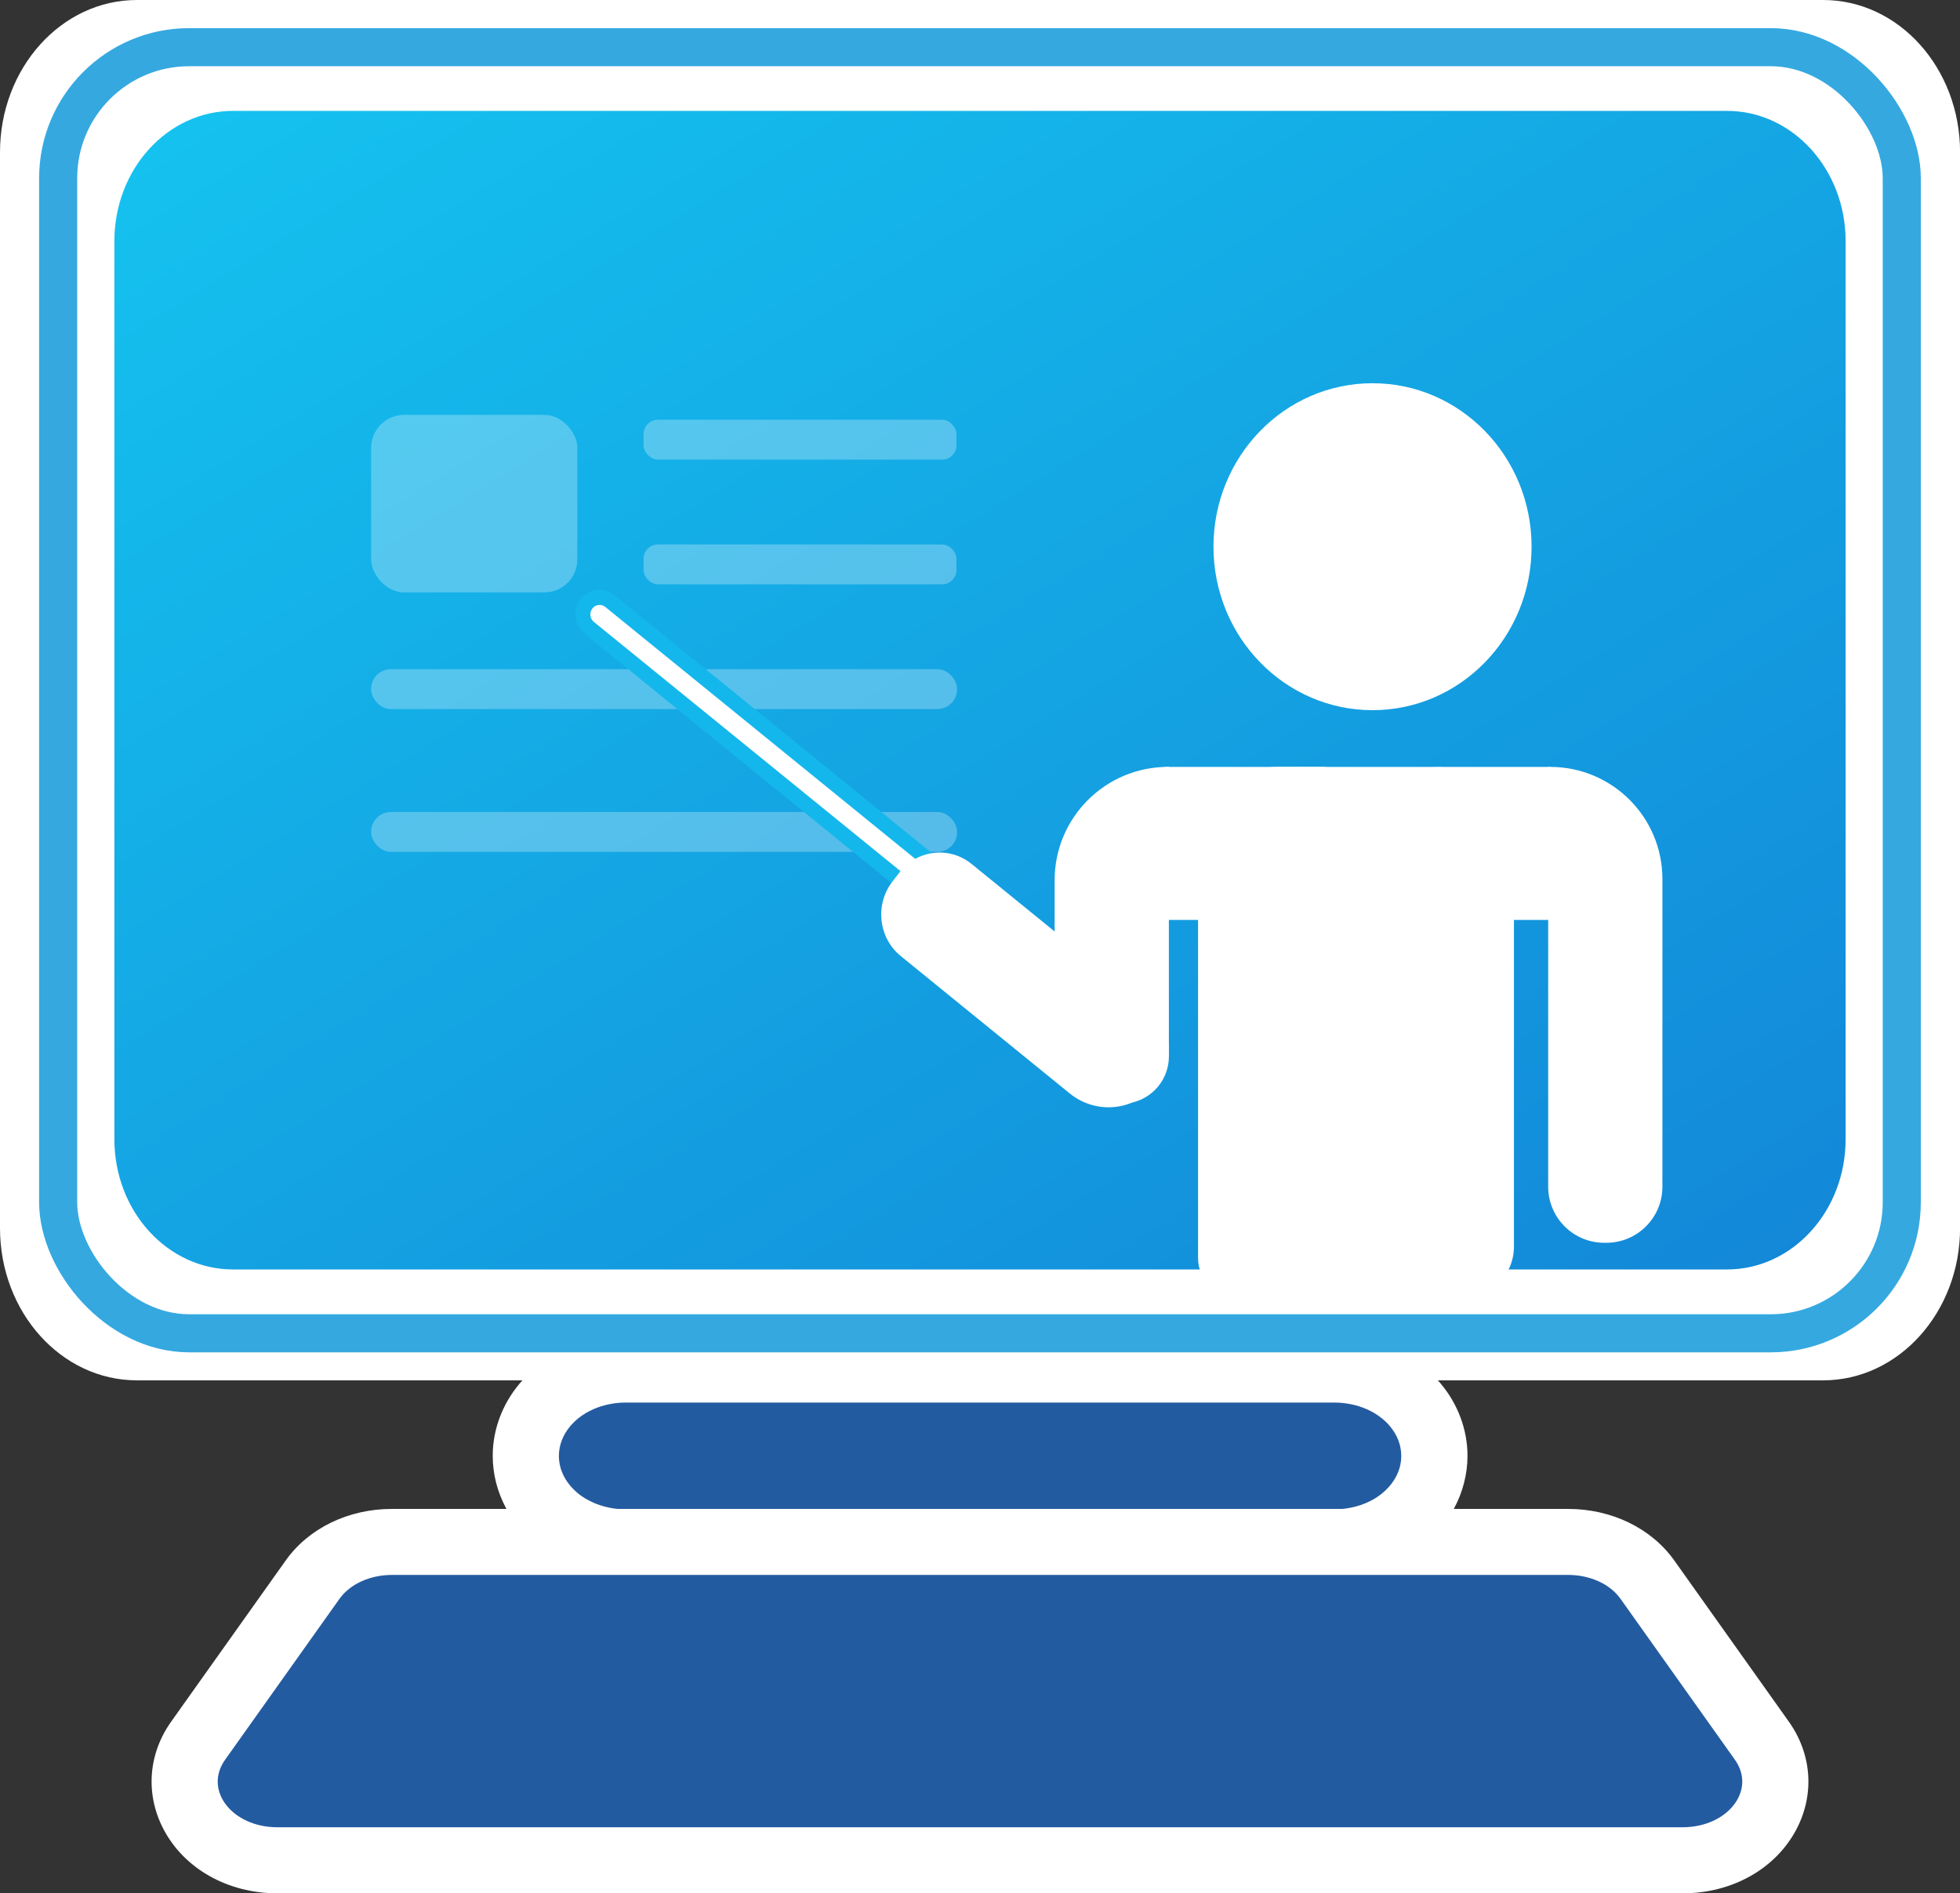 <?xml version="1.0" encoding="UTF-8"?>
<svg id="Capa_2" data-name="Capa 2" xmlns="http://www.w3.org/2000/svg" xmlns:xlink="http://www.w3.org/1999/xlink" viewBox="0 0 264.57 255.61">
  <rect x="0" y="0" width="264.57" height="255.61" fill="#333333" stroke="none"/>
  <defs>
    <style>
      .cls-1 {
        stroke: #fff;
        stroke-linecap: round;
        stroke-width: 6.53px;
      }

      .cls-1, .cls-2 {
        fill: none;
        stroke-miterlimit: 10;
      }

      .cls-3 {
        fill: #235ba1;
      }

      .cls-3, .cls-4, .cls-5, .cls-6, .cls-7 {
        stroke-width: 0px;
      }

      .cls-4 {
        fill: url(#Degradado_sin_nombre_4);
      }

      .cls-5 {
        fill: #14b7eb;
      }

      .cls-2 {
        stroke: #35a8e0;
        stroke-width: 5.14px;
      }

      .cls-6 {
        opacity: .28;
      }

      .cls-6, .cls-7 {
        fill: #fff;
      }
    </style>
    <linearGradient id="Degradado_sin_nombre_4" data-name="Degradado sin nombre 4" x1="-28.33" y1="-165.87" x2="249.16" y2="281.7" gradientUnits="userSpaceOnUse">
      <stop offset="0" stop-color="#16ecff"/>
      <stop offset="1" stop-color="#1271cf"/>
    </linearGradient>
  </defs>
  <g id="ICONOS">
    <g>
      <path class="cls-1" d="M117.56,135.21H46.02c-5.03,0-9.1-4.19-9.1-9.36V47.56c0-5.17,4.08-9.36,9.1-9.36h89.47c5.03,0,9.1,4.19,9.1,9.36v35.71"/>
      <g>
        <path class="cls-7" d="M246.09,0H18.48C8.27,0,0,9.21,0,20.56v145.24c0,11.36,8.27,20.56,18.48,20.56h227.62c10.2,0,18.48-9.21,18.48-20.56V20.56c0-11.36-8.27-20.56-18.48-20.56ZM78.29,61.47h8.89c3.54,0,6.41,3.19,6.41,7.13v13.73c0,3.94-2.87,7.13-6.41,7.13h-43.44c-3.54,0-6.41-3.19-6.41-7.13v-13.73c0-3.94,2.87-7.13,6.41-7.13h34.55Z"/>
        <path class="cls-4" d="M233.11,14.97H31.46c-8.85,0-16.02,7.87-16.02,17.58v121.26c0,9.71,7.17,17.58,16.02,17.58h201.65c8.85,0,16.02-7.87,16.02-17.58V32.55c0-9.71-7.17-17.58-16.02-17.58Z"/>
        <g>
          <path class="cls-3" d="M84.44,208.22c-.85,0-1.71-.07-2.54-.2-.83-.14-1.64-.34-2.41-.6-.77-.26-1.52-.58-2.22-.96-.35-.19-.69-.39-1.02-.61-.69-.45-1.31-.95-1.88-1.5-.9-.87-1.63-1.84-2.19-2.9-.19-.36-.37-.75-.52-1.13-.31-.79-.52-1.62-.63-2.45-.06-.44-.08-.88-.08-1.31,0-2.51.9-4.9,2.6-6.91.51-.6,1.09-1.16,1.72-1.67.93-.74,1.97-1.36,3.09-1.85.46-.2.94-.38,1.43-.53,1.49-.47,3.05-.7,4.65-.7h95.69c.53,0,1.07.03,1.6.08,1.04.1,2.07.32,3.05.62.49.15.97.33,1.43.53,1.12.48,2.16,1.1,3.08,1.84.64.51,1.22,1.08,1.73,1.67,1.7,2,2.59,4.39,2.59,6.9,0,.43-.03.86-.08,1.29-.11.85-.32,1.67-.63,2.47-.15.39-.33.77-.52,1.14-.56,1.05-1.29,2.02-2.19,2.89-.57.55-1.19,1.05-1.87,1.49-.34.22-.69.43-1.04.62-.69.37-1.44.7-2.21.96-1.58.53-3.24.8-4.94.8h-95.69Z"/>
          <path class="cls-7" d="M180.13,189.36c.39,0,.77.02,1.15.06.75.08,1.48.23,2.16.44.34.11.67.23.99.37.77.33,1.47.75,2.08,1.24.41.33.78.68,1.1,1.07.97,1.15,1.54,2.53,1.54,4.03,0,.25-.02.49-.05.74-.06.48-.18.95-.36,1.4-.09.23-.19.45-.3.66-.34.65-.8,1.24-1.35,1.78-.37.36-.78.68-1.22.98-.22.15-.45.29-.69.41-.48.26-.99.48-1.53.66-1.08.36-2.27.57-3.51.57h-95.69c-.62,0-1.23-.05-1.82-.15s-1.15-.24-1.69-.42c-.54-.18-1.05-.41-1.53-.66-.24-.13-.47-.27-.69-.41-.45-.29-.86-.62-1.22-.98-.55-.53-1.01-1.13-1.35-1.78-.11-.22-.22-.44-.3-.66-.18-.45-.3-.92-.36-1.4-.03-.24-.05-.49-.05-.74,0-1.49.57-2.88,1.54-4.03.32-.38.69-.74,1.1-1.07.61-.49,1.31-.91,2.08-1.24.32-.14.65-.26.99-.37,1.02-.32,2.14-.5,3.31-.5h95.69M180.13,180.44h-95.69c-2.05,0-4.06.31-5.98.91-.64.2-1.26.43-1.86.69-1.48.64-2.86,1.47-4.09,2.45-.86.69-1.65,1.46-2.35,2.28-2.35,2.78-3.65,6.25-3.65,9.78,0,.62.04,1.25.12,1.86.15,1.2.45,2.38.9,3.52.21.54.46,1.08.73,1.6.78,1.47,1.8,2.82,3.03,4.01.76.74,1.61,1.41,2.52,2.01.44.29.9.56,1.37.82.92.5,1.9.92,2.91,1.26,1.01.34,2.05.6,3.11.77,1.07.17,2.16.26,3.26.26h95.69c2.19,0,4.33-.35,6.36-1.03,1.01-.34,1.99-.77,2.91-1.26.47-.25.93-.53,1.37-.82.9-.6,1.75-1.27,2.52-2.01,1.23-1.19,2.25-2.54,3.03-4.01.28-.52.52-1.06.73-1.6.44-1.13.74-2.32.9-3.52.08-.62.12-1.24.12-1.86,0-3.53-1.3-7.01-3.65-9.79-.7-.83-1.49-1.59-2.35-2.28-1.23-.98-2.61-1.81-4.09-2.45-.6-.26-1.23-.49-1.86-.69-1.27-.4-2.59-.67-3.94-.81-.68-.07-1.37-.1-2.05-.1h0Z"/>
        </g>
        <g>
          <path class="cls-3" d="M37.45,251.16c-5.05,0-9.45-2.42-11.46-6.33-1.64-3.18-1.36-6.85.75-9.82l15.45-21.74c2.26-3.19,6.27-5.09,10.71-5.09h158.77c4.44,0,8.44,1.9,10.71,5.09l15.45,21.74c2.11,2.97,2.39,6.64.75,9.82-2.01,3.9-6.41,6.33-11.46,6.33H37.45Z"/>
          <path class="cls-7" d="M211.67,212.63c2.95,0,5.66,1.23,7.07,3.22l15.45,21.74c2.92,4.11-.97,9.11-7.07,9.11H37.45c-6.11,0-9.99-5-7.07-9.11l15.45-21.74c1.41-1.98,4.12-3.22,7.07-3.22h158.77M211.67,203.72H52.9c-5.88,0-11.24,2.6-14.34,6.97l-15.45,21.74c-3.1,4.36-3.5,9.76-1.08,14.45,2.78,5.39,8.69,8.74,15.42,8.74h189.67c6.73,0,12.64-3.35,15.42-8.74,2.42-4.69,2.02-10.09-1.08-14.45l-15.45-21.74c-3.1-4.36-8.46-6.97-14.34-6.97h0Z"/>
        </g>
        <rect class="cls-2" x="7.85" y="6.37" width="248.86" height="173.64" rx="17.69" ry="17.69"/>
      </g>
      <rect class="cls-6" x="86.87" y="56.67" width="42.24" height="5.38" rx="1.94" ry="1.94"/>
      <rect class="cls-6" x="86.87" y="73.51" width="42.24" height="5.38" rx="1.94" ry="1.94"/>
      <rect class="cls-6" x="50.1" y="90.35" width="79.09" height="5.38" rx="2.65" ry="2.65"/>
      <rect class="cls-6" x="50.1" y="109.63" width="79.09" height="5.38" rx="2.65" ry="2.65"/>
      <rect class="cls-6" x="50.1" y="56.01" width="27.83" height="23.97" rx="4.46" ry="4.46"/>
      <g>
        <ellipse class="cls-7" cx="185.27" cy="73.81" rx="21.47" ry="22.07"/>
        <path class="cls-7" d="M172.55,103.54h20.98c5.98,0,10.83,4.85,10.83,10.83v53.93c0,3.86-3.13,6.99-6.99,6.99h-30.21c-3,0-5.44-2.44-5.44-5.44v-55.48c0-5.98,4.85-10.83,10.83-10.83Z"/>
        <path class="cls-7" d="M208.98,103.54h.28c8.36,0,15.14,6.78,15.14,15.14v41.54c0,4.18-3.39,7.57-7.57,7.57h-.28c-4.18,0-7.57-3.39-7.57-7.57v-56.69h0Z"/>
        <path class="cls-7" d="M157.65,103.54h.13v39.1c0,3.52-2.85,6.37-6.37,6.37h-2.68c-3.52,0-6.37-2.85-6.37-6.37v-23.81c0-8.44,6.85-15.29,15.29-15.29Z"/>
        <g>
          <path class="cls-7" d="M135.03,129.23c-.51,0-1.01-.18-1.41-.5l-54.1-43.98c-.96-.78-1.12-2.22-.37-3.2.43-.56,1.08-.88,1.78-.88.51,0,1.01.18,1.41.5l54.1,43.98c.96.78,1.13,2.22.37,3.2-.43.56-1.08.88-1.78.88Z"/>
          <path class="cls-5" d="M80.94,81.67c.27,0,.54.09.77.28l54.1,43.98c.54.44.63,1.24.2,1.8-.25.32-.61.49-.98.49-.27,0-.54-.09-.77-.28l-54.1-43.98c-.54-.44-.63-1.24-.2-1.8.25-.32.61-.49.98-.49M80.94,79.65h0c-1.02,0-1.96.47-2.58,1.28-1.09,1.41-.85,3.48.53,4.61l54.1,43.98c.58.47,1.31.73,2.05.73,1.02,0,1.96-.47,2.58-1.28,1.09-1.42.85-3.48-.53-4.61l-54.1-43.98c-.58-.47-1.31-.73-2.05-.73h0Z"/>
        </g>
        <path class="cls-7" d="M156.28,146.19h0c-2.9,3.77-8.22,4.41-11.89,1.43l-22.8-18.54c-3.01-2.45-3.52-6.94-1.14-10.04l.94-1.22c2.38-3.1,6.76-3.62,9.77-1.17l23.99,19.51c3.01,2.45,3.52,6.94,1.14,10.04Z"/>
        <rect class="cls-7" x="188.91" y="103.54" width="25.29" height="20.66" rx="5.5" ry="5.5"/>
        <rect class="cls-7" x="151.52" y="103.54" width="33.17" height="20.66" rx="6.3" ry="6.3"/>
      </g>
    </g>
  </g>
</svg>